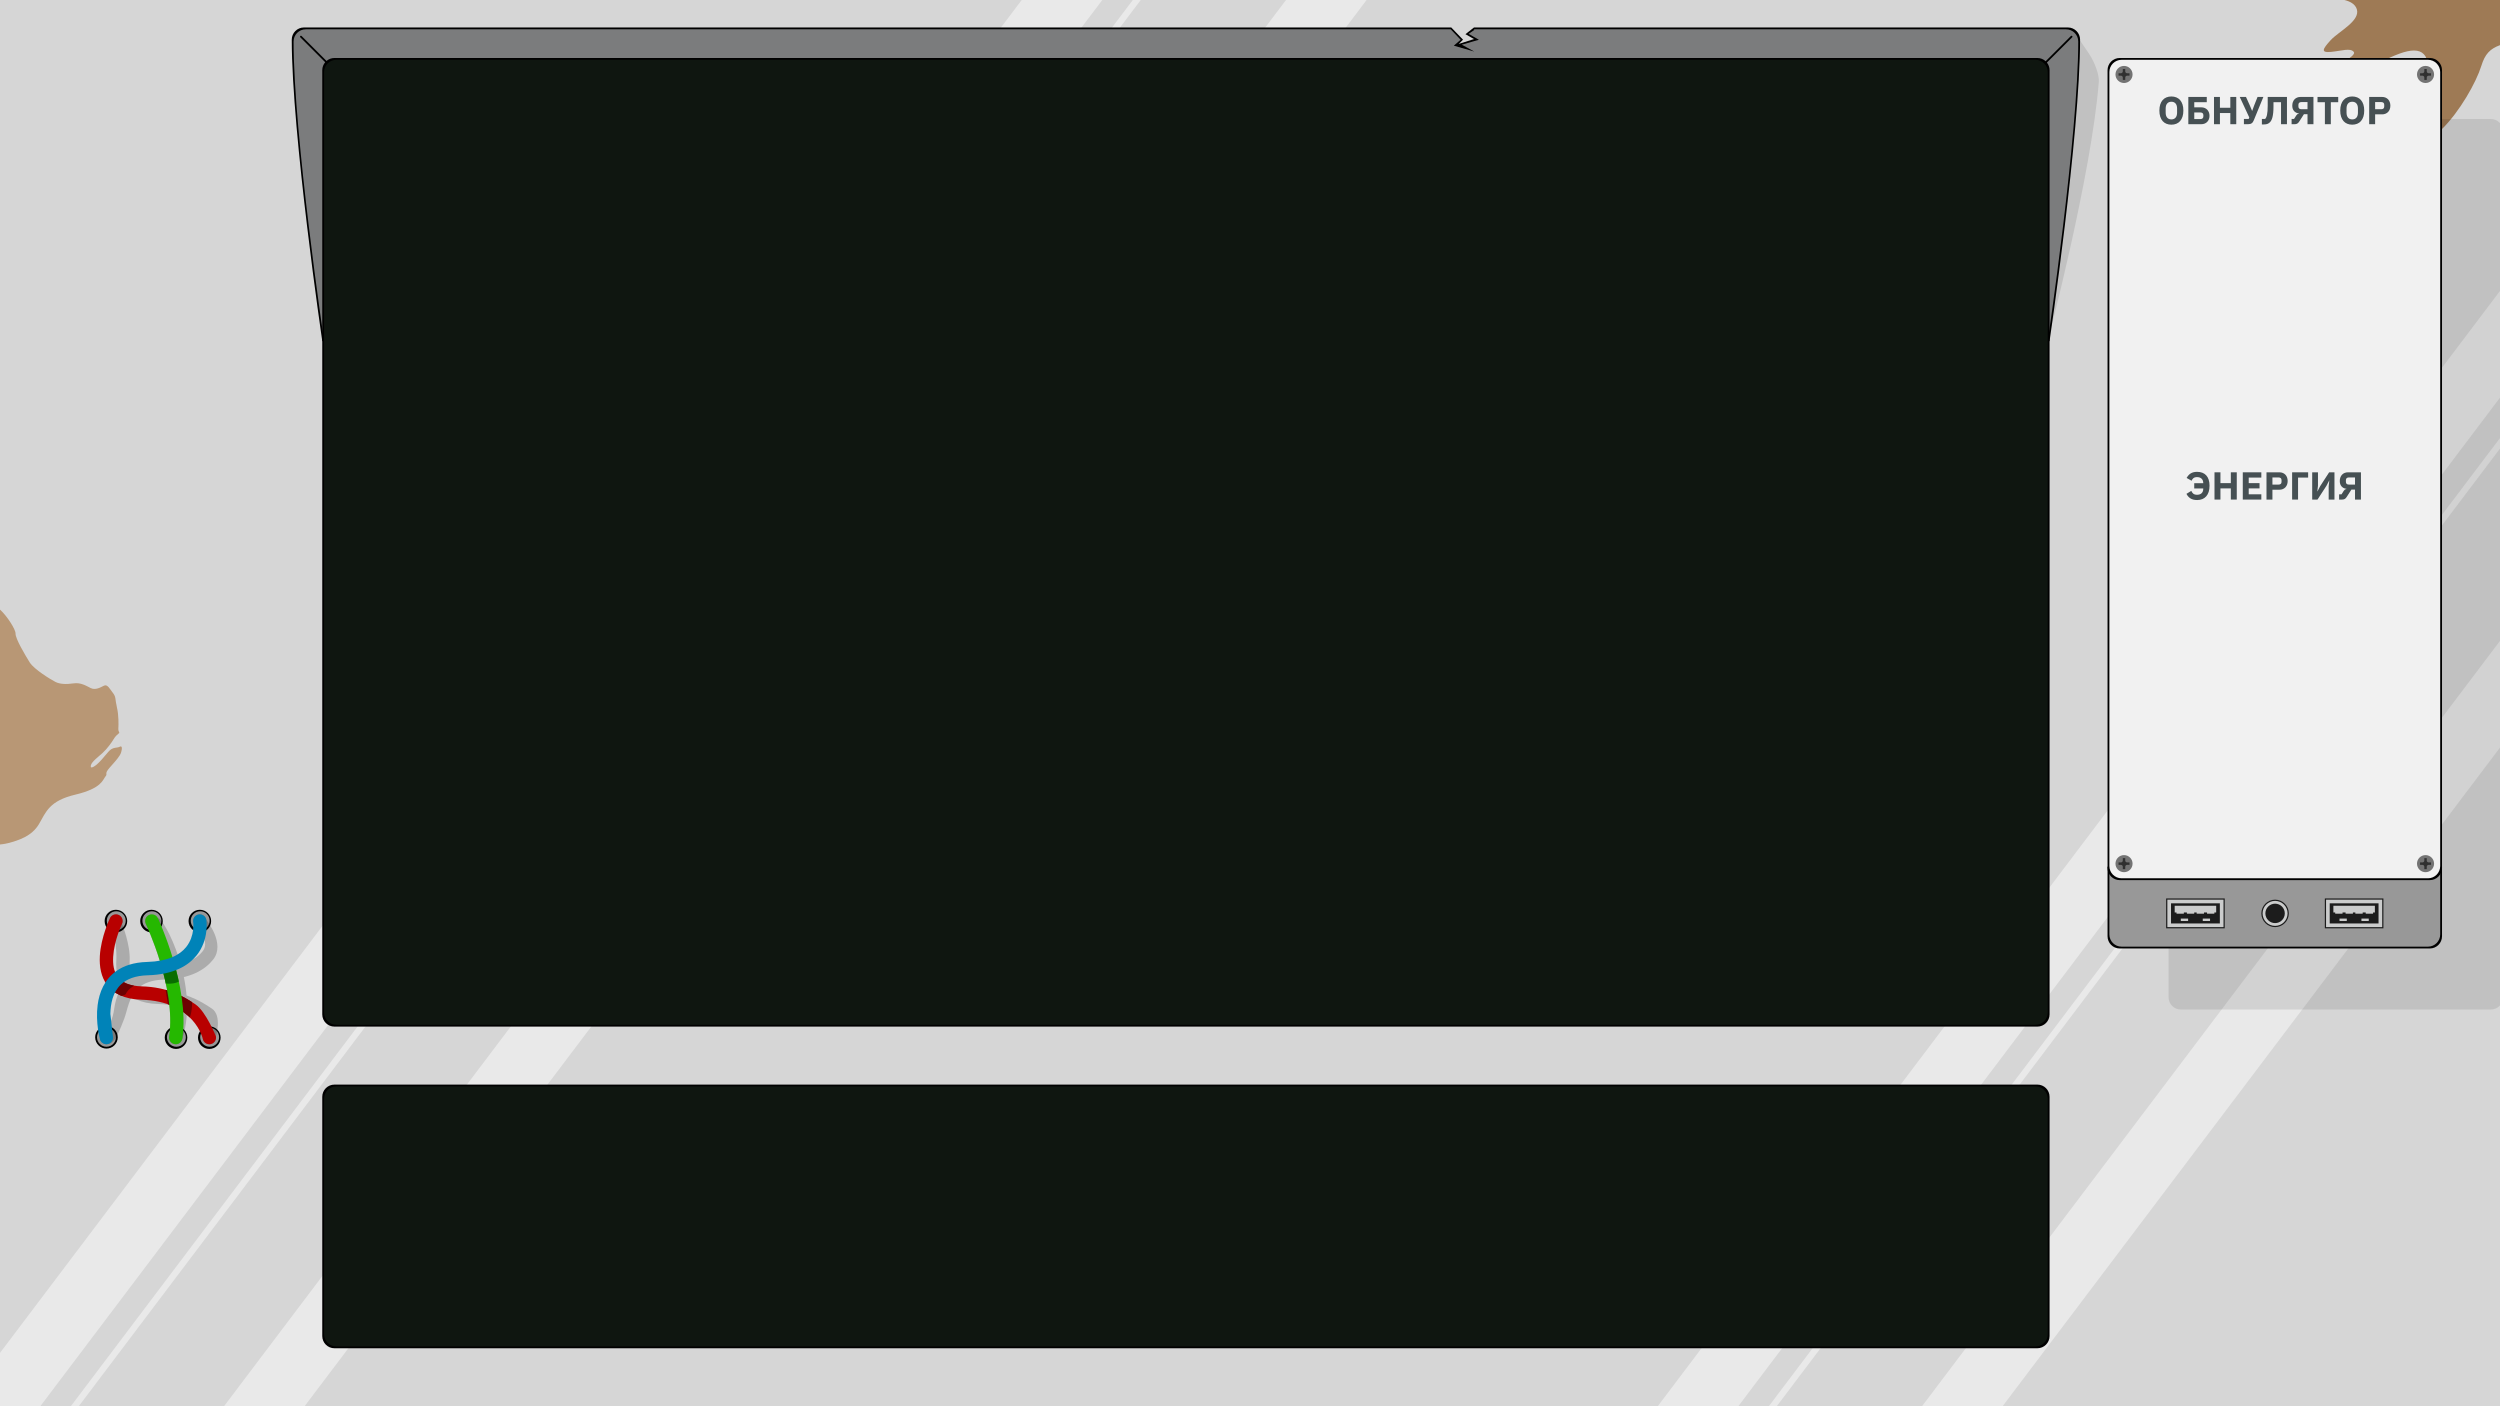 <?xml version="1.0" encoding="UTF-8" standalone="no"?><!DOCTYPE svg PUBLIC "-//W3C//DTD SVG 1.1//EN" "http://www.w3.org/Graphics/SVG/1.1/DTD/svg11.dtd"><svg width="100%" height="100%" viewBox="0 0 4096 2304" version="1.1" xmlns="http://www.w3.org/2000/svg" xmlns:xlink="http://www.w3.org/1999/xlink" xml:space="preserve" xmlns:serif="http://www.serif.com/" style="fill-rule:evenodd;clip-rule:evenodd;stroke-linejoin:round;stroke-miterlimit:2;"><rect id="_4fullscreen" serif:id="4fullscreen" x="0" y="0" width="4096" height="2304" style="fill:none;"/><rect id="bg" x="0" y="0" width="4096" height="2304" style="fill:rgb(214,214,214);"/><g><path d="M4096,0L4096,73.957C4079.73,80.007 4071.47,88.278 4065.38,108C4057.14,134.651 4030.12,182.957 4000.38,212C3970.64,241.043 3934.22,231.22 3943.38,199C3952.54,166.78 3985.03,135.328 3980.38,130C3975.73,124.672 3969.79,136.915 3962.38,130C3954.97,123.085 3987.25,105.798 3971.38,89C3955.51,72.202 3917.71,90.874 3856.38,126C3795.05,161.126 3790.7,147.394 3807.38,128C3824.06,108.606 3862.14,91.827 3856.38,85C3850.61,78.173 3837.06,83.254 3819.38,85C3801.7,86.746 3805.31,80.396 3818.38,66C3831.45,51.604 3867.54,34.355 3861.38,15C3858.66,6.468 3849.99,2.155 3841.13,0L4096,0Z" style="fill:rgb(158,122,85);"/><path d="M0,998.74C11.725,1009.37 25.803,1031.55 25.467,1037.95C25.04,1046.09 41.141,1073.14 48.545,1085.09C55.949,1097.03 83.884,1113.69 90.845,1117.27C97.806,1120.84 108.333,1121.47 120.277,1119.66C132.222,1117.85 141.068,1123.58 148.669,1127.34C156.27,1131.1 164.456,1126.38 170.254,1123.45C176.051,1120.53 179.823,1128.6 185.11,1135.46C190.397,1142.33 188.318,1144.97 191.513,1158.68C194.708,1172.39 194.239,1187.69 193.907,1193.6C193.574,1199.51 196.735,1199.85 194.839,1201.35C192.943,1202.86 189.07,1206.09 186.09,1211.17C183.11,1216.26 175.687,1226.74 167.8,1233.88C159.913,1241.02 150.424,1247.92 148.92,1253.82C147.415,1259.71 152.615,1257.25 157.513,1253.43C162.411,1249.61 170.495,1240.34 177.482,1231.81C184.468,1223.29 191.896,1225.87 195.958,1223.53C200.021,1221.18 200.485,1225.84 198.569,1232.37C196.654,1238.9 190.16,1245.84 180.031,1257.3C169.901,1268.76 177.166,1266.9 172.805,1272.12C168.444,1277.34 166.853,1291.63 123.746,1301.85C80.639,1312.07 75.516,1330.17 63.903,1350.06C52.29,1369.95 30.813,1376.78 13.227,1381.39C6.093,1383.26 0.699,1383.32 0,1383.62L0,998.74Z" style="fill:rgb(184,151,117);"/><path d="M1806,0L1674,0L0,2216.61L0,2304L66,2304L1806,0Z" style="fill:rgb(233,233,233);"/><path d="M4096,651.476L4096,476.69L2716,2304L2848,2304L4096,651.476Z" style="fill:rgb(233,233,233);"/><path d="M2239,0L2107,0L367,2304L499,2304L2239,0Z" style="fill:rgb(233,233,233);"/><path d="M4096,1224.83L4096,1050.04L3149,2304L3281,2304L4096,1224.83Z" style="fill:rgb(233,233,233);"/><path d="M1869,0L1856,0L116,2304L129,2304L1869,0Z" style="fill:rgb(233,233,233);"/><path d="M4096,734.897L4096,717.683L2898,2304L2911,2304L4096,734.897Z" style="fill:rgb(233,233,233);"/></g><g id="cables"><g><circle cx="189.919" cy="1509.08" r="18.5"/><circle cx="342.919" cy="1700.08" r="18.5"/><circle cx="248.207" cy="1509.08" r="18.5"/><circle cx="327.419" cy="1509.08" r="18.5"/><circle cx="288.419" cy="1700.08" r="18.5"/><circle cx="174.428" cy="1699.5" r="18.5"/><circle cx="190.5" cy="1508.5" r="15.5" style="fill:rgb(152,152,152);"/><circle cx="343.5" cy="1699.5" r="15.5" style="fill:rgb(152,152,152);"/><circle cx="248.788" cy="1508.5" r="15.5" style="fill:rgb(152,152,152);"/><circle cx="328" cy="1508.5" r="15.5" style="fill:rgb(152,152,152);"/><circle cx="289" cy="1699.5" r="15.5" style="fill:rgb(152,152,152);"/><circle cx="174.428" cy="1699.5" r="15.5" style="fill:rgb(152,152,152);"/></g><g opacity="0.2"><path d="M180.134,1504.26C182.749,1498.82 189.293,1496.52 194.738,1499.13C200.183,1501.75 202.481,1508.29 199.866,1513.74C199.866,1513.74 213.974,1547.5 212.425,1574.59C211.742,1586.52 213.132,1598.62 220.088,1607.78C227.036,1616.92 239.421,1622.5 259.31,1623.06C301.508,1624.26 326.896,1638.84 347.134,1652.48C364.347,1664.09 353.744,1697.91 353.744,1697.91C354.897,1703.84 351.019,1709.59 345.089,1710.74C339.16,1711.9 333.41,1708.02 332.256,1702.09C332.256,1702.09 346.087,1647.42 258.69,1644.94C229.903,1644.12 212.712,1634.26 202.656,1621.02C192.611,1607.79 189.585,1590.57 190.571,1573.34C192.356,1542.13 180.131,1504.27 180.134,1504.26ZM180.134,1504.26L180.134,1504.26Z"/><path d="M238.906,1513.68C238.906,1513.68 288.735,1618.24 277.167,1698.44C276.305,1704.42 280.459,1709.97 286.437,1710.83C292.416,1711.69 296.976,1707.31 298.833,1701.56C327.133,1613.93 268.457,1503.05 258.693,1504.32C252.703,1505.1 249.579,1496.52 244.119,1499.11C238.658,1501.69 236.323,1508.22 238.906,1513.68Z"/><path d="M316.511,1510.63C316.511,1510.63 346.824,1540.07 332.1,1558.53C321.657,1571.62 302.366,1582.09 268.024,1583.06C245.894,1583.69 229.64,1589.44 217.685,1597.86C198.154,1611.62 189.691,1632.79 186.986,1653.46C183.201,1682.4 163.781,1702.9 163.781,1702.9C165.384,1708.73 171.414,1712.15 177.238,1710.55C183.062,1708.95 189.015,1708.26 203.827,1668.23C208.607,1655.31 211.613,1632.5 225.564,1619.58C234.835,1611 248.658,1605.51 268.644,1604.94C312.178,1603.71 335.975,1588.77 349.213,1572.18C370.008,1546.11 338.157,1507.37 338.157,1507.37C337.256,1501.4 331.676,1497.28 325.703,1498.18C319.73,1499.08 315.611,1504.66 316.511,1510.63Z"/></g><path d="M180.134,1504.26C182.749,1498.82 189.293,1496.52 194.738,1499.13C200.183,1501.75 202.481,1508.29 199.866,1513.74C199.866,1513.74 186.974,1540.5 185.425,1567.59C184.742,1579.52 186.132,1591.62 193.088,1600.78C200.036,1609.92 212.421,1615.5 232.31,1616.06C274.508,1617.26 299.896,1631.84 320.134,1645.48C337.347,1657.09 353.744,1697.91 353.744,1697.91C354.897,1703.84 351.019,1709.59 345.089,1710.74C339.16,1711.9 333.41,1708.02 332.256,1702.09C332.256,1702.09 319.087,1640.42 231.69,1637.94C202.903,1637.12 185.712,1627.26 175.656,1614.02C165.611,1600.79 162.585,1583.57 163.571,1566.34C165.356,1535.13 180.131,1504.27 180.134,1504.26ZM180.134,1504.26L180.134,1504.26Z" style="fill:rgb(184,0,0);"/><g><clipPath id="_clip1"><path d="M180.134,1504.26C182.749,1498.82 189.293,1496.52 194.738,1499.13C200.183,1501.75 202.481,1508.29 199.866,1513.74C199.866,1513.74 186.974,1540.5 185.425,1567.59C184.742,1579.52 186.132,1591.62 193.088,1600.78C200.036,1609.92 212.421,1615.5 232.31,1616.06C274.508,1617.26 299.896,1631.84 320.134,1645.48C337.347,1657.09 353.744,1697.91 353.744,1697.91C354.897,1703.84 351.019,1709.59 345.089,1710.74C339.16,1711.9 333.41,1708.02 332.256,1702.09C332.256,1702.09 319.087,1640.42 231.69,1637.94C202.903,1637.12 185.712,1627.26 175.656,1614.02C165.611,1600.79 162.585,1583.57 163.571,1566.34C165.356,1535.13 180.131,1504.27 180.134,1504.26ZM180.134,1504.26L180.134,1504.26Z"/></clipPath><g clip-path="url(#_clip1)"><path d="M225.521,1611.37C218.449,1615.39 209.451,1620.68 206.148,1628.49C204.731,1631.84 178.481,1637.42 179.009,1627.03C179.637,1614.68 189.693,1602.09 199.702,1595.85" style="fill:rgb(109,1,1);"/><path d="M270.861,1619.39C272.129,1628.45 274.284,1637.43 275.247,1646.52C275.672,1650.53 305.311,1678.34 310.247,1668.38C315.177,1658.43 315.411,1640.02 313.888,1629.71" style="fill:rgb(109,1,1);"/></g></g><path d="M238.906,1513.68C238.906,1513.68 288.735,1618.24 277.167,1698.44C276.305,1704.42 280.459,1709.97 286.437,1710.83C292.416,1711.69 297.97,1707.54 298.833,1701.56C311.174,1616.01 258.693,1504.32 258.693,1504.32C256.11,1498.86 249.579,1496.52 244.119,1499.11C238.658,1501.69 236.323,1508.22 238.906,1513.68Z" style="fill:rgb(37,184,0);"/><g><clipPath id="_clip2"><path d="M238.906,1513.68C238.906,1513.68 288.735,1618.24 277.167,1698.44C276.305,1704.42 280.459,1709.97 286.437,1710.83C292.416,1711.69 297.97,1707.54 298.833,1701.56C311.174,1616.01 258.693,1504.32 258.693,1504.32C256.11,1498.86 249.579,1496.52 244.119,1499.11C238.658,1501.69 236.323,1508.22 238.906,1513.68Z"/></clipPath><g clip-path="url(#_clip2)"><path d="M261.54,1579.29C252.444,1582 265.999,1610.84 270.371,1611.31C282.36,1612.6 296.514,1610.86 302.327,1598.89C306.571,1590.15 303.971,1578.59 299.893,1570.24" style="fill:rgb(9,109,1);"/></g></g><path d="M316.511,1510.63C316.511,1510.63 319.824,1533.07 305.1,1551.53C294.657,1564.62 275.366,1575.09 241.024,1576.06C218.894,1576.69 202.64,1582.44 190.685,1590.86C171.154,1604.62 162.691,1625.79 159.986,1646.46C156.201,1675.4 163.781,1702.9 163.781,1702.9C165.384,1708.73 171.414,1712.15 177.238,1710.55C183.062,1708.95 186.489,1702.92 184.886,1697.1L180.827,1661.23C181.14,1644.74 184.613,1625.5 198.564,1612.58C207.835,1604 221.658,1598.51 241.644,1597.94C285.178,1596.71 308.975,1581.77 322.213,1565.18C343.008,1539.11 338.157,1507.37 338.157,1507.37C337.256,1501.4 331.676,1497.28 325.703,1498.18C319.73,1499.08 315.611,1504.66 316.511,1510.63Z" style="fill:rgb(0,131,184);"/></g><g id="bigscreen-bg"><path id="bigscreen-cap-line" d="M2377.72,45L2397,65L2390,72L2415,64L2401,56L2415,45L3388,45C3399.05,45 3408,53.954 3408,65C3408,218.83 3358,559 3358,559L528,559C528,559 478,218.83 478,65C478,53.954 486.954,45 498,45L2377.72,45Z"/><path id="bigscreen-cap-shadow" d="M3395.53,48L3422.38,87.65C3432.27,102.249 3439.58,123.038 3438.7,134.083C3426.5,287.914 3355,559 3355,559L3395.53,48Z" style="fill-opacity:0.1;"/><path id="bigscreen-cap" d="M2376.88,48L2393.13,65.153L2381.93,74.827L2415.53,84.5L2395,73.214L2423,65.153L2406.2,55.48L2415.53,49.031L2414.64,48L3385,48C3396.05,48 3405,56.954 3405,68C3405,221.83 3355,559 3355,559L531,559C531,559 481,221.83 481,68C481,56.954 489.954,48 501,48L2376.88,48Z" style="fill:rgb(123,124,125);"/><path id="bigcreen-line" d="M532.837,101.958L491.939,61.061C491.354,60.475 491.354,59.525 491.939,58.939C492.525,58.354 493.475,58.354 494.061,58.939L534.958,99.837C538.46,96.822 543.017,95 548,95L3338,95C3343.25,95 3348.03,97.024 3351.6,100.335L3392.97,58.965C3393.55,58.38 3394.5,58.38 3395.09,58.965C3395.68,59.551 3395.68,60.501 3395.09,61.087L3353.64,102.535C3356.37,105.954 3358,110.287 3358,115L3358,1662C3358,1673.05 3349.05,1682 3338,1682L548,1682C536.954,1682 528,1673.05 528,1662L528,115C528,110.017 529.822,105.46 532.837,101.958Z"/></g><g id="panel"><path id="panel-shadow" d="M4101,215C4101,203.954 4092.05,195 4081,195L3573,195C3561.95,195 3553,203.954 3553,215L3553,1634C3553,1645.05 3561.95,1654 3573,1654L4081,1654C4092.05,1654 4101,1645.05 4101,1634L4101,215Z" style="fill-opacity:0.1;"/><path id="panel-bot-line" d="M4001,1420L4001,1534C4001,1545.05 3992.05,1554 3981,1554L3473,1554C3461.95,1554 3453,1545.05 3453,1534L3453,1420L4001,1420Z"/><path id="panel-bot" d="M3998,148C3998,136.954 3989.05,128 3978,128L3476,128C3464.95,128 3456,136.954 3456,148L3456,1531C3456,1542.05 3464.95,1551 3476,1551L3978,1551C3989.05,1551 3998,1542.05 3998,1531L3998,148Z" style="fill:rgb(152,152,152);"/><g><g id="usb"><rect id="usb-dark" x="3549" y="1472" width="96" height="49" style="fill:rgb(28,28,28);"/><path id="usb-light" d="M3643,1474L3551,1474L3551,1519L3643,1519L3643,1474ZM3637,1480L3557,1480L3557,1513L3637,1513L3637,1480ZM3585,1505L3573.03,1505L3573.03,1509L3585,1509L3585,1505ZM3620.95,1505L3609,1505L3609,1509L3620.95,1509L3620.95,1505ZM3566,1495.01L3563,1495.01L3563,1484L3631,1484L3631,1495.01L3628,1495.01L3628,1497L3616,1497L3616,1495.01L3611,1495.01L3611,1497L3599,1497L3599,1495.01L3595,1495.01L3595,1497L3583,1497L3583,1495.01L3578,1495.01L3578,1497L3566,1497L3566,1495.01Z" style="fill:rgb(203,204,204);"/></g><g id="usb1" serif:id="usb"><rect id="usb-dark1" serif:id="usb-dark" x="3809" y="1472" width="96" height="49" style="fill:rgb(28,28,28);"/><path id="usb-light1" serif:id="usb-light" d="M3811,1474L3903,1474L3903,1519L3811,1519L3811,1474ZM3817,1480L3897,1480L3897,1513L3817,1513L3817,1480ZM3869,1505L3880.97,1505L3880.97,1509L3869,1509L3869,1505ZM3833.05,1505L3845,1505L3845,1509L3833.05,1509L3833.05,1505ZM3888,1495.01L3891,1495.01L3891,1484L3823,1484L3823,1495.01L3826,1495.01L3826,1497L3838,1497L3838,1495.01L3843,1495.01L3843,1497L3855,1497L3855,1495.01L3859,1495.01L3859,1497L3871,1497L3871,1495.01L3876,1495.01L3876,1497L3888,1497L3888,1495.01Z" style="fill:rgb(203,204,204);"/></g><g id="sound-hole"><circle cx="3727.5" cy="1496.5" r="22.5" style="fill:rgb(28,28,28);"/><path d="M3727.5,1476C3716.19,1476 3707,1485.19 3707,1496.5C3707,1507.81 3716.19,1517 3727.5,1517C3738.81,1517 3748,1507.81 3748,1496.5C3748,1485.19 3738.81,1476 3727.5,1476ZM3727.5,1480.59C3718.72,1480.59 3711.59,1487.72 3711.59,1496.5C3711.59,1505.28 3718.72,1512.41 3727.5,1512.41C3736.28,1512.41 3743.41,1505.28 3743.41,1496.5C3743.41,1487.72 3736.28,1480.59 3727.5,1480.59Z" style="fill:rgb(203,204,204);"/></g></g><path id="panel-bg-line" d="M3453,1422L3453,115C3453,103.954 3461.95,95 3473,95L3981,95C3992.05,95 4001,103.954 4001,115L4001,1422C4001,1433.05 3992.05,1442 3981,1442L3473,1442C3461.95,1442 3453,1433.05 3453,1422Z"/><path id="panel-bg" d="M3998,118C3998,106.954 3989.05,98 3978,98L3476,98C3464.95,98 3456,106.954 3456,118L3456,1419C3456,1430.05 3464.95,1439 3476,1439L3978,1439C3989.05,1439 3998,1430.05 3998,1419L3998,118Z" style="fill:rgb(241,241,241);"/><g id="panel-zerofier"><path id="panel-zerofier-name" d="M3557.58,204.268C3554.64,204.268 3551.95,203.777 3549.52,202.796C3547.09,201.815 3545.02,200.353 3543.31,198.412C3541.6,196.471 3540.28,194.06 3539.34,191.18C3538.4,188.3 3537.93,184.961 3537.93,181.164C3537.93,177.367 3538.4,174.028 3539.34,171.148C3540.28,168.268 3541.6,165.857 3543.31,163.916C3545.02,161.975 3547.09,160.513 3549.52,159.532C3551.95,158.551 3554.64,158.06 3557.58,158.06C3560.53,158.06 3563.21,158.551 3565.65,159.532C3568.08,160.513 3570.15,161.975 3571.85,163.916C3573.56,165.857 3574.88,168.268 3575.82,171.148C3576.76,174.028 3577.23,177.367 3577.23,181.164C3577.23,184.961 3576.76,188.3 3575.82,191.18C3574.88,194.06 3573.56,196.471 3571.85,198.412C3570.15,200.353 3568.08,201.815 3565.65,202.796C3563.21,203.777 3560.53,204.268 3557.58,204.268ZM3557.58,195.628C3560.53,195.628 3562.82,194.668 3564.46,192.748C3566.11,190.828 3566.93,188.076 3566.93,184.492L3566.93,177.836C3566.93,174.252 3566.11,171.5 3564.46,169.58C3562.82,167.66 3560.53,166.7 3557.58,166.7C3554.64,166.7 3552.35,167.66 3550.7,169.58C3549.06,171.5 3548.24,174.252 3548.24,177.836L3548.24,184.492C3548.24,188.076 3549.06,190.828 3550.7,192.748C3552.35,194.668 3554.64,195.628 3557.58,195.628Z" style="fill:rgb(70,80,83);fill-rule:nonzero;"/><path d="M3585.36,158.828L3615.57,158.828L3615.57,167.468L3595.09,167.468L3595.09,175.852L3606.48,175.852C3608.57,175.852 3610.45,176.193 3612.11,176.876C3613.77,177.559 3615.19,178.519 3616.37,179.756C3617.54,180.993 3618.45,182.465 3619.09,184.172C3619.73,185.879 3620.05,187.735 3620.05,189.74C3620.05,191.745 3619.73,193.58 3619.09,195.244C3618.45,196.908 3617.54,198.359 3616.37,199.596C3615.19,200.833 3613.77,201.793 3612.11,202.476C3610.45,203.159 3608.57,203.5 3606.48,203.5L3585.36,203.5L3585.36,158.828ZM3605.33,195.052C3606.78,195.052 3607.92,194.679 3608.75,193.932C3609.58,193.185 3610,192.087 3610,190.636L3610,188.716C3610,187.265 3609.58,186.167 3608.75,185.42C3607.92,184.673 3606.78,184.3 3605.33,184.3L3595.09,184.3L3595.09,195.052L3605.33,195.052Z" style="fill:rgb(70,80,83);fill-rule:nonzero;"/><path d="M3654.16,185.196L3637.13,185.196L3637.13,203.5L3627.41,203.5L3627.41,158.828L3637.13,158.828L3637.13,176.556L3654.16,176.556L3654.16,158.828L3663.89,158.828L3663.89,203.5L3654.16,203.5L3654.16,185.196Z" style="fill:rgb(70,80,83);fill-rule:nonzero;"/><path d="M3676.43,194.86L3684.24,194.86L3685.2,192.428L3669.58,158.828L3679.82,158.828L3686.09,172.716L3689.81,181.612L3690,181.612L3693.26,172.652L3698.77,158.828L3708.3,158.828L3692.56,197.228C3692.09,198.38 3691.57,199.351 3690.99,200.14C3690.41,200.929 3689.74,201.58 3688.97,202.092C3688.21,202.604 3687.32,202.967 3686.32,203.18C3685.32,203.393 3684.15,203.5 3682.83,203.5L3676.43,203.5L3676.43,194.86Z" style="fill:rgb(70,80,83);fill-rule:nonzero;"/><path d="M3705.87,194.86L3711.18,194.86C3711.87,194.135 3712.46,193.228 3712.97,192.14C3713.49,191.052 3713.92,189.655 3714.29,187.948C3714.65,186.241 3714.93,184.183 3715.12,181.772C3715.31,179.361 3715.41,176.449 3715.41,173.036L3715.41,158.828L3746.96,158.828L3746.96,203.5L3737.23,203.5L3737.23,167.468L3724.88,167.468L3724.88,174.38C3724.88,178.305 3724.73,181.708 3724.43,184.588C3724.13,187.468 3723.73,189.932 3723.21,191.98C3722.7,194.028 3722.09,195.713 3721.39,197.036C3720.69,198.359 3719.93,199.425 3719.12,200.236C3717.8,201.559 3716.38,202.497 3714.86,203.052C3713.35,203.607 3711.46,203.884 3709.2,203.884L3705.87,203.884L3705.87,194.86Z" style="fill:rgb(70,80,83);fill-rule:nonzero;"/><path d="M3754.57,194.86L3758.54,194.86L3762.19,189.164C3762.7,188.353 3763.27,187.713 3763.89,187.244C3764.51,186.775 3765.39,186.433 3766.54,186.22L3766.54,185.836C3763.26,185.495 3760.62,184.215 3758.64,181.996C3756.65,179.777 3755.66,176.812 3755.66,173.1C3755.66,170.967 3755.98,169.025 3756.62,167.276C3757.26,165.527 3758.17,164.023 3759.34,162.764C3760.52,161.505 3761.93,160.535 3763.6,159.852C3765.26,159.169 3767.12,158.828 3769.17,158.828L3790.35,158.828L3790.35,203.5L3780.62,203.5L3780.62,187.116L3774.73,187.116L3767.25,198.828C3766.65,199.809 3766.06,200.599 3765.49,201.196C3764.91,201.793 3764.3,202.263 3763.66,202.604C3763.02,202.945 3762.35,203.18 3761.65,203.308C3760.94,203.436 3760.16,203.5 3759.31,203.5L3754.57,203.5L3754.57,194.86ZM3780.62,178.924L3780.62,167.276L3770.38,167.276C3768.93,167.276 3767.79,167.649 3766.96,168.396C3766.13,169.143 3765.71,170.241 3765.71,171.692L3765.71,174.444C3765.71,175.937 3766.13,177.057 3766.96,177.804C3767.79,178.551 3768.93,178.924 3770.38,178.924L3780.62,178.924Z" style="fill:rgb(70,80,83);fill-rule:nonzero;"/><path d="M3818.83,167.468L3818.83,203.5L3809.1,203.5L3809.1,167.468L3797.01,167.468L3797.01,158.828L3830.93,158.828L3830.93,167.468L3818.83,167.468Z" style="fill:rgb(70,80,83);fill-rule:nonzero;"/><path d="M3853.9,204.268C3850.96,204.268 3848.27,203.777 3845.84,202.796C3843.41,201.815 3841.34,200.353 3839.63,198.412C3837.92,196.471 3836.6,194.06 3835.66,191.18C3834.72,188.3 3834.25,184.961 3834.25,181.164C3834.25,177.367 3834.72,174.028 3835.66,171.148C3836.6,168.268 3837.92,165.857 3839.63,163.916C3841.34,161.975 3843.41,160.513 3845.84,159.532C3848.27,158.551 3850.96,158.06 3853.9,158.06C3856.85,158.06 3859.53,158.551 3861.97,159.532C3864.4,160.513 3866.47,161.975 3868.17,163.916C3869.88,165.857 3871.2,168.268 3872.14,171.148C3873.08,174.028 3873.55,177.367 3873.55,181.164C3873.55,184.961 3873.08,188.3 3872.14,191.18C3871.2,194.06 3869.88,196.471 3868.17,198.412C3866.47,200.353 3864.4,201.815 3861.97,202.796C3859.53,203.777 3856.85,204.268 3853.9,204.268ZM3853.9,195.628C3856.85,195.628 3859.14,194.668 3860.78,192.748C3862.43,190.828 3863.25,188.076 3863.25,184.492L3863.25,177.836C3863.25,174.252 3862.43,171.5 3860.78,169.58C3859.14,167.66 3856.85,166.7 3853.9,166.7C3850.96,166.7 3848.66,167.66 3847.02,169.58C3845.38,171.5 3844.56,174.252 3844.56,177.836L3844.56,184.492C3844.56,188.076 3845.38,190.828 3847.02,192.748C3848.66,194.668 3850.96,195.628 3853.9,195.628Z" style="fill:rgb(70,80,83);fill-rule:nonzero;"/><path d="M3881.68,203.5L3881.68,158.828L3902.8,158.828C3904.89,158.828 3906.77,159.18 3908.43,159.884C3910.09,160.588 3911.51,161.559 3912.69,162.796C3913.86,164.033 3914.77,165.537 3915.41,167.308C3916.05,169.079 3916.37,171.009 3916.37,173.1C3916.37,175.233 3916.05,177.175 3915.41,178.924C3914.77,180.673 3913.86,182.167 3912.69,183.404C3911.51,184.641 3910.09,185.612 3908.43,186.316C3906.77,187.02 3904.89,187.372 3902.8,187.372L3891.41,187.372L3891.41,203.5L3881.68,203.5ZM3891.41,178.924L3901.65,178.924C3903.1,178.924 3904.24,178.551 3905.07,177.804C3905.9,177.057 3906.32,175.959 3906.32,174.508L3906.32,171.692C3906.32,170.241 3905.9,169.143 3905.07,168.396C3904.24,167.649 3903.1,167.276 3901.65,167.276L3891.41,167.276L3891.41,178.924Z" style="fill:rgb(70,80,83);fill-rule:nonzero;"/></g><g id="panel-energy"><path id="panel-energy-name" d="M3595.02,791.62L3609.81,791.62C3609.81,788.42 3608.9,785.967 3607.09,784.26C3605.27,782.553 3602.83,781.7 3599.76,781.7C3598.39,781.7 3597.23,781.839 3596.27,782.116C3595.31,782.393 3594.48,782.799 3593.77,783.332C3593.07,783.865 3592.47,784.495 3591.98,785.22C3591.49,785.945 3591.05,786.756 3590.67,787.652L3582.54,783.044C3583.48,781.423 3584.51,779.983 3585.61,778.724C3586.72,777.465 3587.96,776.42 3589.33,775.588C3590.69,774.756 3592.24,774.127 3593.97,773.7C3595.69,773.273 3597.63,773.06 3599.76,773.06C3602.92,773.06 3605.75,773.54 3608.27,774.5C3610.79,775.46 3612.92,776.889 3614.67,778.788C3616.42,780.687 3617.76,783.065 3618.7,785.924C3619.64,788.783 3620.11,792.089 3620.11,795.844C3620.11,799.641 3619.64,802.991 3618.7,805.892C3617.76,808.793 3616.42,811.236 3614.67,813.22C3612.92,815.204 3610.79,816.708 3608.27,817.732C3605.75,818.756 3602.92,819.268 3599.76,819.268C3595.28,819.268 3591.64,818.372 3588.85,816.58C3586.05,814.788 3583.87,812.292 3582.29,809.092L3590.22,804.228C3590.95,806.105 3592.04,807.641 3593.49,808.836C3594.94,810.031 3597.03,810.628 3599.76,810.628C3602.83,810.628 3605.27,809.79 3607.09,808.115C3608.9,806.44 3609.81,803.992 3609.81,800.769L3609.81,800.26L3595.02,800.26L3595.02,791.62Z" style="fill:rgb(70,80,83);fill-rule:nonzero;"/><path d="M3654.99,800.196L3637.97,800.196L3637.97,818.5L3628.24,818.5L3628.24,773.828L3637.97,773.828L3637.97,791.556L3654.99,791.556L3654.99,773.828L3664.72,773.828L3664.72,818.5L3654.99,818.5L3654.99,800.196Z" style="fill:rgb(70,80,83);fill-rule:nonzero;"/><path d="M3674.57,818.5L3674.57,773.828L3704.97,773.828L3704.97,782.468L3684.3,782.468L3684.3,791.556L3702.03,791.556L3702.03,800.196L3684.3,800.196L3684.3,809.86L3704.97,809.86L3704.97,818.5L3674.57,818.5Z" style="fill:rgb(70,80,83);fill-rule:nonzero;"/><path d="M3713.42,818.5L3713.42,773.828L3734.54,773.828C3736.63,773.828 3738.51,774.18 3740.17,774.884C3741.84,775.588 3743.26,776.559 3744.43,777.796C3745.6,779.033 3746.51,780.537 3747.15,782.308C3747.79,784.079 3748.11,786.009 3748.11,788.1C3748.11,790.233 3747.79,792.175 3747.15,793.924C3746.51,795.673 3745.6,797.167 3744.43,798.404C3743.26,799.641 3741.84,800.612 3740.17,801.316C3738.51,802.02 3736.63,802.372 3734.54,802.372L3723.15,802.372L3723.15,818.5L3713.42,818.5ZM3723.15,793.924L3733.39,793.924C3734.84,793.924 3735.98,793.551 3736.81,792.804C3737.65,792.057 3738.06,790.959 3738.06,789.508L3738.06,786.692C3738.06,785.241 3737.65,784.143 3736.81,783.396C3735.98,782.649 3734.84,782.276 3733.39,782.276L3723.15,782.276L3723.15,793.924Z" style="fill:rgb(70,80,83);fill-rule:nonzero;"/><path d="M3755.41,773.828L3781.65,773.828L3781.65,782.468L3765.13,782.468L3765.13,818.5L3755.41,818.5L3755.41,773.828Z" style="fill:rgb(70,80,83);fill-rule:nonzero;"/><path d="M3788.3,773.828L3797.77,773.828L3797.77,795.652L3796.75,805.06L3796.94,805.06L3801.36,796.548L3816.08,773.828L3824.78,773.828L3824.78,818.5L3815.31,818.5L3815.31,796.676L3816.33,787.268L3816.14,787.268L3811.73,795.78L3797.01,818.5L3788.3,818.5L3788.3,773.828Z" style="fill:rgb(70,80,83);fill-rule:nonzero;"/><path d="M3832.4,809.86L3836.37,809.86L3840.01,804.164C3840.53,803.353 3841.09,802.713 3841.71,802.244C3842.33,801.775 3843.21,801.433 3844.37,801.22L3844.37,800.836C3841.08,800.495 3838.45,799.215 3836.46,796.996C3834.48,794.777 3833.49,791.812 3833.49,788.1C3833.49,785.967 3833.81,784.025 3834.45,782.276C3835.09,780.527 3835.99,779.023 3837.17,777.764C3838.34,776.505 3839.76,775.535 3841.42,774.852C3843.09,774.169 3844.94,773.828 3846.99,773.828L3868.17,773.828L3868.17,818.5L3858.45,818.5L3858.45,802.116L3852.56,802.116L3845.07,813.828C3844.47,814.809 3843.89,815.599 3843.31,816.196C3842.73,816.793 3842.13,817.263 3841.49,817.604C3840.85,817.945 3840.17,818.18 3839.47,818.308C3838.77,818.436 3837.99,818.5 3837.13,818.5L3832.4,818.5L3832.4,809.86ZM3858.45,793.924L3858.45,782.276L3848.21,782.276C3846.76,782.276 3845.61,782.649 3844.78,783.396C3843.95,784.143 3843.53,785.241 3843.53,786.692L3843.53,789.444C3843.53,790.937 3843.95,792.057 3844.78,792.804C3845.61,793.551 3846.76,793.924 3848.21,793.924L3858.45,793.924Z" style="fill:rgb(70,80,83);fill-rule:nonzero;"/></g><g id="screws"><g id="screw"><circle cx="3974" cy="122" r="14" style="fill:rgb(115,115,115);"/><path d="M3976,116.936C3976,118.628 3977.37,120 3979.06,120L3983,120L3983,124L3979.06,124C3977.37,124 3976,125.372 3976,127.064L3976,131L3972,131L3972,127.064C3972,125.372 3970.63,124 3968.94,124L3965,124L3965,120L3968.94,120C3970.63,120 3972,118.628 3972,116.936L3972,113L3976,113L3976,116.936Z" style="fill:rgb(48,48,48);"/></g><g id="screw1" serif:id="screw"><circle cx="3480" cy="122" r="14" style="fill:rgb(115,115,115);"/><path d="M3482,116.936C3482,118.628 3483.37,120 3485.06,120L3489,120L3489,124L3485.06,124C3483.37,124 3482,125.372 3482,127.064L3482,131L3478,131L3478,127.064C3478,125.372 3476.63,124 3474.94,124L3471,124L3471,120L3474.94,120C3476.63,120 3478,118.628 3478,116.936L3478,113L3482,113L3482,116.936Z" style="fill:rgb(48,48,48);"/></g><g id="screw2" serif:id="screw"><circle cx="3974" cy="1415" r="14" style="fill:rgb(115,115,115);"/><path d="M3976,1409.94C3976,1411.63 3977.37,1413 3979.06,1413L3983,1413L3983,1417L3979.06,1417C3977.37,1417 3976,1418.37 3976,1420.06L3976,1424L3972,1424L3972,1420.06C3972,1418.37 3970.63,1417 3968.94,1417L3965,1417L3965,1413L3968.94,1413C3970.63,1413 3972,1411.63 3972,1409.94L3972,1406L3976,1406L3976,1409.94Z" style="fill:rgb(48,48,48);"/></g><g id="screw3" serif:id="screw"><circle cx="3480" cy="1415" r="14" style="fill:rgb(115,115,115);"/><path d="M3482,1409.94C3482,1411.63 3483.37,1413 3485.06,1413L3489,1413L3489,1417L3485.06,1417C3483.37,1417 3482,1418.37 3482,1420.06L3482,1424L3478,1424L3478,1420.06C3478,1418.37 3476.63,1417 3474.94,1417L3471,1417L3471,1413L3474.94,1413C3476.63,1413 3478,1411.63 3478,1409.94L3478,1406L3482,1406L3482,1409.94Z" style="fill:rgb(48,48,48);"/></g></g></g><path id="bigscreen-base" d="M3355,118C3355,106.954 3346.05,98 3335,98C3118.21,98 767.79,98 551,98C539.954,98 531,106.954 531,118C531,271.83 531,1505.17 531,1659C531,1670.05 539.954,1679 551,1679C767.79,1679 3118.21,1679 3335,1679C3346.05,1679 3355,1670.05 3355,1659C3355,1505.17 3355,271.83 3355,118Z" style="fill:rgb(15,22,16);"/><path id="smallscreen-line" d="M528,2189L528,1797C528,1785.95 536.954,1777 548,1777C635.524,1777 3250.48,1777 3338,1777C3349.05,1777 3358,1785.95 3358,1797L3358,2189C3358,2200.05 3349.05,2209 3338,2209C3269.63,2209 587.647,2209 548,2209C536.954,2209 528,2200.05 528,2189Z"/><path id="smallscreen-base" d="M3355,1800C3355,1788.95 3346.05,1780 3335,1780C3118.21,1780 767.79,1780 551,1780C539.954,1780 531,1788.95 531,1800L531,2186C531,2197.05 539.954,2206 551,2206C767.79,2206 3118.21,2206 3335,2206C3346.05,2206 3355,2197.05 3355,2186C3355,2032.17 3355,1953.83 3355,1800Z" style="fill:rgb(15,22,16);"/></svg>